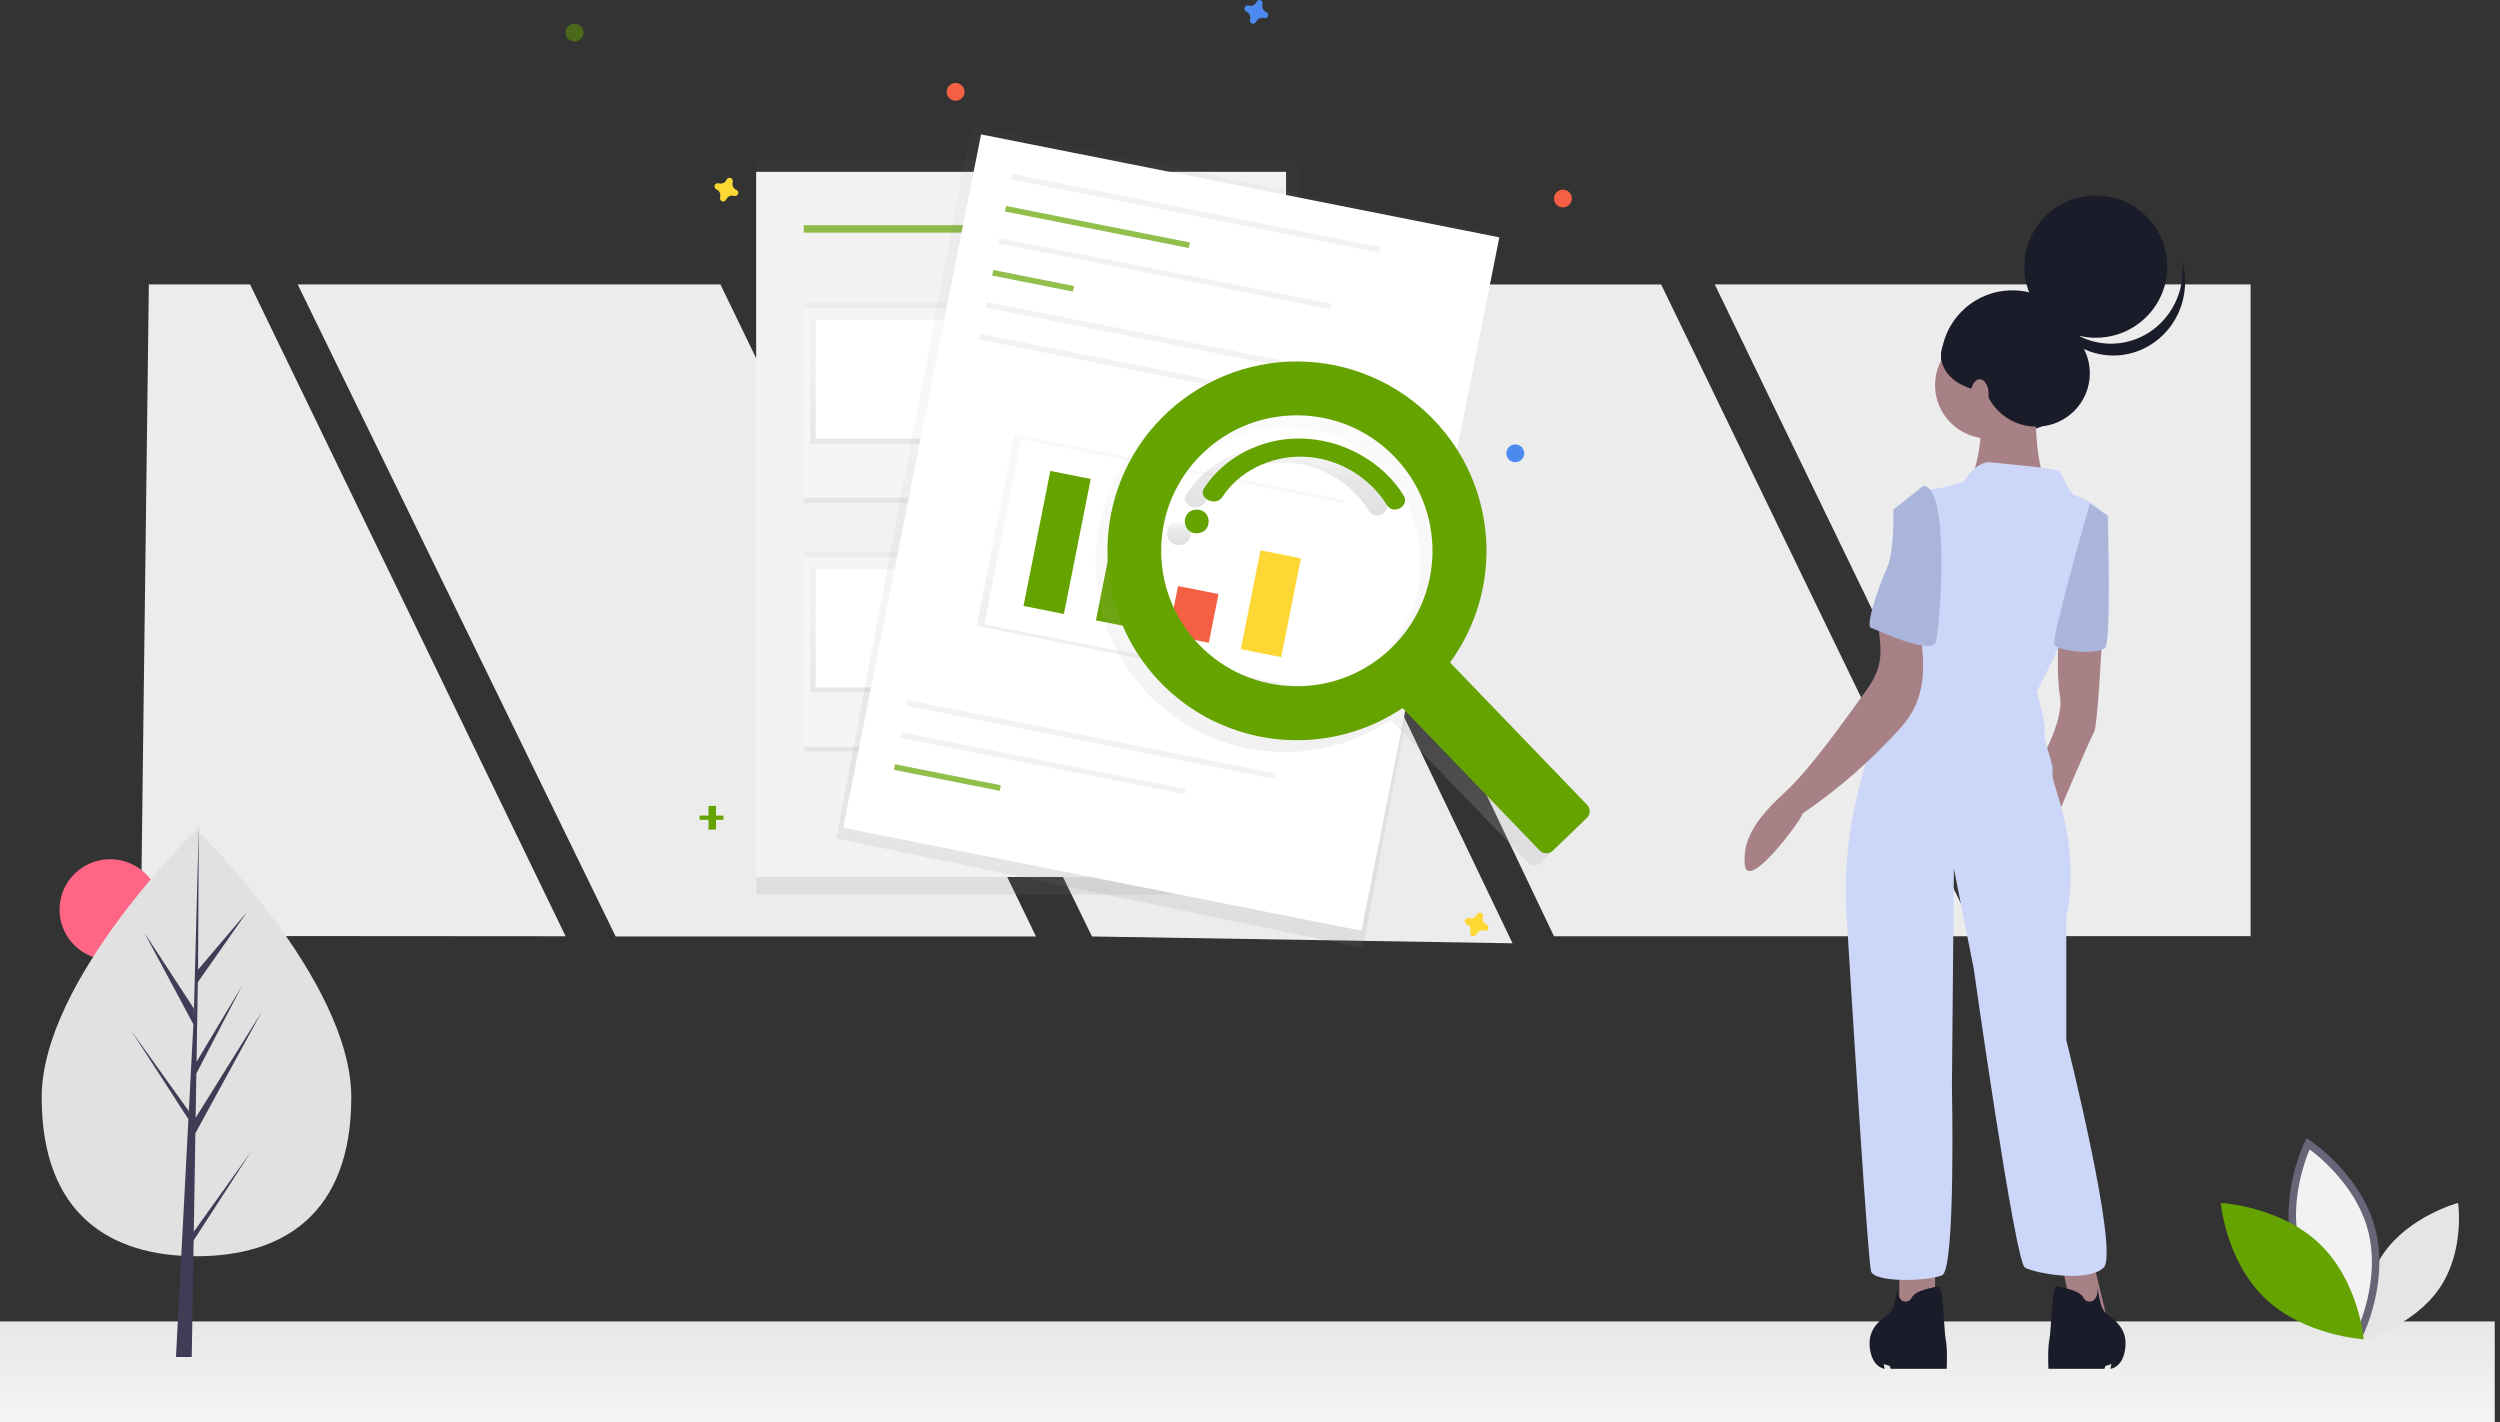 <svg width="334" height="190" viewBox="0 0 334 190" fill="none" xmlns="http://www.w3.org/2000/svg">
<rect x="0" y="0" width="334" height="190" fill="#333333" stroke="none"/>
<path fill-rule="evenodd" clip-rule="evenodd" d="M0 176.542H333.295V189.999H0V176.542Z" fill="url(#paint0_linear)"/>
<path fill-rule="evenodd" clip-rule="evenodd" d="M82.252 125.112H138.409L96.249 37.999H39.773L82.252 125.112ZM145.888 125.112L202.076 126.025L159.886 37.999H103.409L145.888 125.112ZM18.801 125.042L75.568 125.083L33.408 37.999H19.886L18.801 125.042ZM229.091 37.999L271.235 125.07H300.681V37.999H229.091ZM207.613 125.083H264.091L221.931 38.008H166.061L207.613 125.083Z" fill="#ECECEC"/>
<path fill-rule="evenodd" clip-rule="evenodd" d="M318.418 167.492C314.968 172.52 315.914 178.915 315.914 178.915C315.914 178.915 322.451 177.158 325.9 172.13C329.349 167.102 328.404 160.707 328.404 160.707C328.404 160.707 321.867 162.464 318.418 167.492Z" fill="#E5E5E5"/>
<path fill-rule="evenodd" clip-rule="evenodd" d="M306.826 166.796C308.736 173.791 315.275 178.124 315.275 178.124C315.275 178.124 318.719 171.114 316.809 164.119C314.9 157.123 308.361 152.792 308.361 152.792C308.361 152.792 304.917 159.801 306.826 166.796Z" fill="#F2F2F2" stroke="#676578"/>
<path fill-rule="evenodd" clip-rule="evenodd" d="M309.879 166.16C315.151 171.187 315.795 178.917 315.795 178.917C315.795 178.917 307.892 178.494 302.62 173.466C297.348 168.438 296.704 160.708 296.704 160.708C296.704 160.708 304.608 161.131 309.879 166.159V166.16Z" fill="#65A300"/>
<path d="M14.716 128.25C18.45 128.25 21.477 125.237 21.477 121.521C21.477 117.804 18.45 114.792 14.716 114.792C10.982 114.792 7.955 117.804 7.955 121.521C7.955 125.237 10.982 128.25 14.716 128.25Z" fill="#FF6584"/>
<path fill-rule="evenodd" clip-rule="evenodd" d="M46.932 146.597C46.932 162.337 37.672 167.833 26.25 167.833C14.828 167.833 5.568 162.337 5.568 146.597C5.568 130.857 26.25 110.833 26.25 110.833C26.25 110.833 46.932 130.857 46.932 146.597V146.597Z" fill="#E1E1E1"/>
<path fill-rule="evenodd" clip-rule="evenodd" d="M25.889 164.553L26.103 151.4L35 135.127L26.137 149.337L26.233 143.422L32.364 131.649L26.258 141.857L26.431 131.22L32.997 121.847L26.458 129.547L26.566 110.042L25.887 135.863L25.943 134.798L19.268 124.582L25.836 136.842L25.214 148.722L25.196 148.407L17.5 137.657L25.172 149.521L25.095 151.007L25.081 151.029L25.087 151.151L23.509 181.292H25.617L25.87 165.724L33.524 153.888L25.889 164.553Z" fill="#3F3D56"/>
<path d="M268.863 57.791C274.134 57.791 278.408 53.538 278.408 48.291C278.408 43.045 274.134 38.791 268.863 38.791C263.591 38.791 259.318 43.045 259.318 48.291C259.318 53.538 263.591 57.791 268.863 57.791Z" fill="#1B1C29"/>
<path fill-rule="evenodd" clip-rule="evenodd" d="M279.735 168.858L281.591 176.542H277.083L275.227 167.833L279.735 168.858ZM258.523 168.625V176.014L253.75 176.542V168.625H258.523ZM280.795 85.763C280.795 85.763 280.265 97.111 279.735 97.903C279.205 98.694 274.432 110.042 274.432 110.042L272.045 102.652C272.045 102.652 275.757 96.582 275.227 93.151C274.697 89.722 275.031 85.499 275.031 85.499L280.795 85.763V85.763Z" fill="#A78185"/>
<path d="M265.682 58.583C269.636 58.583 272.841 55.392 272.841 51.458C272.841 47.523 269.636 44.333 265.682 44.333C261.728 44.333 258.523 47.523 258.523 51.458C258.523 55.392 261.728 58.583 265.682 58.583Z" fill="#A78185"/>
<path fill-rule="evenodd" clip-rule="evenodd" d="M271.932 52.249C271.932 52.249 271.678 62.599 273.456 64.153C275.234 65.704 263.296 64.41 263.296 64.41C263.296 64.41 265.836 57.166 263.803 55.614C261.771 54.06 271.932 52.249 271.932 52.249Z" fill="#A78185"/>
<path fill-rule="evenodd" clip-rule="evenodd" d="M262.358 64.365C262.358 64.365 263.938 61.507 266.045 61.767C268.153 62.026 275.001 62.547 275.265 63.066C275.528 63.586 276.318 65.403 276.845 65.924C277.371 66.444 281.322 67.224 281.585 70.341C281.849 73.46 272.103 92.427 272.103 92.427C272.103 92.427 273.42 96.844 273.157 97.885C272.894 98.924 274.474 102.041 274.211 103.34C273.947 104.64 278.161 112.435 276.054 122.568V138.938C276.054 138.938 283.166 167.261 281.059 169.34C278.952 171.419 271.84 170.12 270.523 169.34C269.206 168.56 263.675 129.324 263.675 129.324L261.041 116.072L260.778 145.175C260.778 145.175 261.304 169.6 259.461 170.379C257.617 171.159 250.505 171.419 249.979 169.859C249.568 168.644 247.555 136.291 246.689 122.109C246.389 117.214 246.779 112.302 247.849 107.513C248.945 102.608 250.536 96.846 252.349 94.507C255.773 90.088 257.88 76.056 257.88 76.056L253.403 68.002C253.403 68.002 256.037 65.403 257.617 65.403C259.197 65.403 262.358 64.365 262.358 64.365V64.365Z" fill="#CCD6F8"/>
<path fill-rule="evenodd" clip-rule="evenodd" d="M279.204 67.291L281.591 68.874C281.591 68.874 282.082 85.49 281.277 86.513C280.472 87.537 274.876 87.037 274.454 86.135C274.033 85.234 279.204 67.291 279.204 67.291V67.291Z" fill="#AAB5DC"/>
<path fill-rule="evenodd" clip-rule="evenodd" d="M256.354 82.998C257.109 88.285 257.77 92.993 253.91 97.251C250.036 101.557 245.662 105.384 240.879 108.65C240.406 109.916 233.456 119.214 233.103 115.506C232.749 111.796 235.15 108.889 238.563 105.752C241.974 102.615 246.748 95.809 249.441 92.076C252.134 88.341 251.026 86.013 250.932 82.892C250.838 79.773 255.295 83.034 256.354 82.998V82.998Z" fill="#A78185"/>
<path fill-rule="evenodd" clip-rule="evenodd" d="M253.535 171.792C253.535 171.792 253.268 174.632 252.467 175.393C251.665 176.154 249.528 177.168 249.795 179.957C250.063 182.747 251.799 182.874 251.799 182.874L251.665 182.24L252.467 182.494L252.6 182.874H260.08C260.08 182.874 260.214 180.211 259.946 178.943C259.679 177.675 259.679 171.588 258.878 171.842C258.077 172.095 255.94 172.349 255.405 173.363C254.871 174.378 253.268 174.024 253.535 171.792V171.792ZM280.214 171.792C280.214 171.792 280.481 174.632 281.283 175.393C282.084 176.154 284.221 177.168 283.954 179.957C283.687 182.747 281.951 182.874 281.951 182.874L282.084 182.24L281.283 182.494L281.149 182.874H273.669C273.669 182.874 273.536 180.211 273.803 178.943C274.07 177.675 274.07 171.588 274.872 171.842C275.673 172.095 277.81 172.349 278.344 173.363C278.879 174.378 280.481 174.024 280.214 171.792V171.792Z" fill="#1B1C29"/>
<path fill-rule="evenodd" clip-rule="evenodd" d="M256.932 64.916L252.954 68.082C252.954 68.082 253.124 73.671 252.07 75.968C251.017 78.263 249.174 83.623 249.964 83.877C250.754 84.132 258.127 87.706 258.654 85.663C259.18 83.623 260.618 64.916 256.932 64.916V64.916Z" fill="#AAB5DC"/>
<path d="M280 45.124C285.271 45.124 289.545 40.871 289.545 35.624C289.545 30.378 285.271 26.125 280 26.125C274.728 26.125 270.455 30.378 270.455 35.624C270.455 40.871 274.728 45.124 280 45.124Z" fill="#1B1C29"/>
<path fill-rule="evenodd" clip-rule="evenodd" d="M287.638 44.048C286.409 44.968 284.973 45.571 283.456 45.805C281.94 46.04 280.389 45.898 278.94 45.392C276 44.364 273.727 41.934 272.84 38.873C273.291 42.559 275.718 45.67 279.119 46.923C282.519 48.175 286.315 47.353 288.938 44.8C291.56 42.246 292.564 38.392 291.533 34.833C291.97 38.406 290.477 41.94 287.638 44.048Z" fill="#1B1C29"/>
<path d="M272.045 56.999C275.999 56.999 279.204 53.809 279.204 49.874C279.204 45.94 275.999 42.749 272.045 42.749C268.091 42.749 264.886 45.94 264.886 49.874C264.886 53.809 268.091 56.999 272.045 56.999Z" fill="#1B1C29"/>
<path d="M265.682 52.249C269.197 52.249 272.046 50.123 272.046 47.499C272.046 44.876 269.197 42.749 265.682 42.749C262.167 42.749 259.318 44.876 259.318 47.499C259.318 50.123 262.167 52.249 265.682 52.249Z" fill="#1B1C29"/>
<path d="M264.488 54.624C265.147 54.624 265.681 53.739 265.681 52.645C265.681 51.553 265.147 50.666 264.488 50.666C263.829 50.666 263.295 51.553 263.295 52.645C263.295 53.739 263.829 54.624 264.488 54.624Z" fill="#A78185"/>
<path opacity="0.5" fill-rule="evenodd" clip-rule="evenodd" d="M101.047 21.409H173.343V119.511H101.047V21.409Z" fill="url(#paint1_linear)"/>
<path fill-rule="evenodd" clip-rule="evenodd" d="M101.023 22.957H171.818V117.166H101.023V22.957Z" fill="#F2F2F2"/>
<path fill-rule="evenodd" clip-rule="evenodd" d="M107.386 26.916H132.045V27.916H107.386V26.916Z" fill="#F2F2F3"/>
<path opacity="0.7" fill-rule="evenodd" clip-rule="evenodd" d="M107.386 30.082H132.045V31.082H107.386V30.082Z" fill="#65A300"/>
<path fill-rule="evenodd" clip-rule="evenodd" d="M134.432 26.916H159.091V27.916H134.432V26.916ZM139.204 48.291H163.863V49.291H139.204V48.291ZM139.204 50.666H163.863V51.666H139.204V50.666ZM140 52.249H164.659V53.249H140V52.249ZM139.204 82.332H163.863V83.332H139.204V82.332ZM139.204 83.916H163.863V84.916H139.204V83.916ZM140 85.499H164.659V86.499H140V85.499Z" fill="#F2F2F3"/>
<path opacity="0.5" fill-rule="evenodd" clip-rule="evenodd" d="M107.391 40.401H133.611V67.178H107.391V40.401Z" fill="url(#paint2_linear)"/>
<path fill-rule="evenodd" clip-rule="evenodd" d="M107.386 41.166H132.841V66.499H107.386V41.166Z" fill="#F5F5F5"/>
<path opacity="0.5" fill-rule="evenodd" clip-rule="evenodd" d="M108.27 42.752H131.939V59.282H108.27V42.752Z" fill="url(#paint3_linear)"/>
<path fill-rule="evenodd" clip-rule="evenodd" d="M108.977 42.749H132.045V58.583H108.977V42.749Z" fill="white"/>
<mask id="mask0" mask-type="alpha" maskUnits="userSpaceOnUse" x="137" y="52" width="25" height="17">
<path d="M137.702 52.365H161.366V68.025H137.702V52.365Z" fill="white"/>
</mask>
<g mask="url(#mask0)">
<g opacity="0.4">
<g opacity="0.4">
<path opacity="0.4" fill-rule="evenodd" clip-rule="evenodd" d="M106.236 57.68L112.196 48.622L114.694 52.584L120.076 47.113L124.689 52.583L128.724 44.471L139.102 60.697L105.468 59.565L106.236 57.68Z" fill="#65A300"/>
</g>
</g>
</g>
<path opacity="0.5" fill-rule="evenodd" clip-rule="evenodd" d="M107.391 73.769H133.611V100.382H107.391V73.769Z" fill="url(#paint4_linear)"/>
<path fill-rule="evenodd" clip-rule="evenodd" d="M107.386 74.416H132.841V99.749H107.386V74.416Z" fill="#F5F5F5"/>
<path opacity="0.5" fill-rule="evenodd" clip-rule="evenodd" d="M108.27 76.117H131.939V92.486H108.27V76.117Z" fill="url(#paint5_linear)"/>
<path fill-rule="evenodd" clip-rule="evenodd" d="M108.977 75.999H132.045V91.832H108.977V75.999Z" fill="white"/>
<mask id="mask1" mask-type="alpha" maskUnits="userSpaceOnUse" x="137" y="86" width="25" height="17">
<path d="M137.702 86.359H161.366V102.019H137.702V86.359Z" fill="white"/>
</mask>
<g mask="url(#mask1)">
<g opacity="0.4">
<g opacity="0.4">
<path opacity="0.4" fill-rule="evenodd" clip-rule="evenodd" d="M106.236 91.671L112.196 82.615L114.694 86.579L120.076 81.106L124.689 86.579L128.724 78.465L139.102 94.691L105.468 93.559L106.236 91.671Z" fill="#BDBDBD"/>
</g>
</g>
</g>
<path opacity="0.5" fill-rule="evenodd" clip-rule="evenodd" d="M111.724 112.012L129.782 16.696L200.139 31.331L182.079 126.649L111.724 112.012Z" fill="url(#paint6_linear)"/>
<path fill-rule="evenodd" clip-rule="evenodd" d="M112.651 110.592L131.071 17.959L200.309 31.71L181.889 124.343L112.651 110.592Z" fill="white"/>
<path fill-rule="evenodd" clip-rule="evenodd" d="M135.254 23.235L184.391 32.993L184.243 33.737L135.106 23.977L135.254 23.235ZM121.273 93.547L170.41 103.306L170.262 104.05L121.125 94.29L121.273 93.547ZM120.421 97.823L158.391 105.365L158.242 106.108L120.272 98.569L120.421 97.823Z" fill="#F2F2F3"/>
<path opacity="0.7" fill-rule="evenodd" clip-rule="evenodd" d="M119.57 102.104L133.715 104.914L133.567 105.657L119.422 102.847L119.57 102.104ZM134.402 27.514L158.97 32.394L158.822 33.137L134.254 28.256L134.402 27.514Z" fill="#65A300"/>
<path fill-rule="evenodd" clip-rule="evenodd" d="M133.553 31.791L177.85 40.589L177.702 41.333L133.405 32.535L133.553 31.791Z" fill="#F2F2F3"/>
<path opacity="0.7" fill-rule="evenodd" clip-rule="evenodd" d="M132.702 36.07L143.496 38.215L143.348 38.958L132.554 36.814L132.702 36.07Z" fill="#65A300"/>
<path fill-rule="evenodd" clip-rule="evenodd" d="M131.852 40.349L180.989 50.108L180.841 50.852L131.704 41.092L131.852 40.349Z" fill="#F2F2F3"/>
<path opacity="0.5" fill-rule="evenodd" clip-rule="evenodd" d="M130.473 83.631L135.547 58.044L179.682 66.819L174.609 92.405L130.473 83.631Z" fill="url(#paint7_linear)"/>
<path fill-rule="evenodd" clip-rule="evenodd" d="M136.431 58.66L179.984 67.311L175.064 92.05L131.512 83.4L136.431 58.66Z" fill="white"/>
<path fill-rule="evenodd" clip-rule="evenodd" d="M131.001 44.629L180.138 54.388L179.99 55.13L130.853 45.371L131.001 44.629Z" fill="#F2F2F3"/>
<path fill-rule="evenodd" clip-rule="evenodd" d="M140.326 62.915L145.724 63.986L142.138 82.029L136.74 80.958L140.326 62.915Z" fill="#65A300"/>
<path fill-rule="evenodd" clip-rule="evenodd" d="M148.821 70.79L154.219 71.862L151.815 83.953L146.417 82.88L148.821 70.79Z" fill="#65A300"/>
<path fill-rule="evenodd" clip-rule="evenodd" d="M157.391 78.293L162.789 79.365L161.494 85.874L156.096 84.802L157.391 78.293Z" fill="#F55F44"/>
<path fill-rule="evenodd" clip-rule="evenodd" d="M168.401 73.519L173.799 74.591L171.173 87.798L165.775 86.726L168.401 73.519Z" fill="#FDD835"/>
<path d="M189.934 57.639C187.59 55.206 184.784 53.266 181.679 51.933C178.575 50.6 175.236 49.9 171.857 49.876C168.479 49.85 165.129 50.499 162.006 51.786C158.882 53.072 156.046 54.97 153.666 57.367C144.075 67.022 143.912 82.742 153.293 92.6C161.803 101.543 175.531 103.055 185.789 96.18L204.108 115.204C204.58 115.694 205.361 115.71 205.852 115.239L210.417 110.856C210.534 110.745 210.627 110.611 210.692 110.462C210.757 110.314 210.792 110.155 210.795 109.993C210.798 109.831 210.77 109.671 210.711 109.52C210.652 109.369 210.563 109.232 210.451 109.115L192.137 90.093C199.385 80.174 198.457 66.492 189.934 57.641V57.639ZM184.228 88.228C177.012 95.154 165.538 94.928 158.601 87.724C151.663 80.519 151.888 69.062 159.104 62.136C166.32 55.209 177.794 55.434 184.732 62.638C188.064 66.097 189.883 70.737 189.789 75.537C189.742 77.914 189.227 80.259 188.273 82.436C187.319 84.614 185.945 86.582 184.229 88.228H184.228Z" fill="url(#paint8_linear)"/>
<path fill-rule="evenodd" clip-rule="evenodd" d="M157.499 69.666C155.381 69.666 155.377 72.832 157.499 72.832C159.621 72.832 159.621 69.666 157.499 69.666Z" fill="url(#paint9_linear)"/>
<path fill-rule="evenodd" clip-rule="evenodd" d="M171.478 59.379C166.047 59.258 161.104 61.956 158.476 66.032C157.618 67.362 160.053 68.537 160.906 67.213C163.082 63.84 167.216 61.697 171.689 61.809C176.376 61.925 180.641 64.582 182.899 68.267C183.756 69.665 186.001 68.395 185.153 67.004C182.407 62.541 177.089 59.511 171.479 59.379H171.478Z" fill="url(#paint10_linear)"/>
<path d="M191.526 56.056C189.182 53.623 186.376 51.683 183.271 50.35C180.167 49.016 176.828 48.316 173.449 48.291C170.071 48.266 166.721 48.915 163.597 50.202C160.473 51.489 157.637 53.387 155.257 55.785C145.665 65.439 145.503 81.159 154.884 91.016C163.394 99.96 177.124 101.472 187.381 94.597L205.699 113.622C206.171 114.112 206.952 114.128 207.443 113.656L212.008 109.274C212.125 109.162 212.219 109.028 212.284 108.879C212.349 108.731 212.384 108.571 212.387 108.41C212.39 108.248 212.361 108.087 212.302 107.936C212.243 107.786 212.155 107.648 212.042 107.532L193.722 88.507C200.972 78.591 200.046 64.909 191.526 56.057V56.056ZM185.82 86.632C178.604 93.558 167.13 93.332 160.192 86.127C153.254 78.922 153.48 67.466 160.696 60.538C167.912 53.611 179.386 53.837 186.324 61.041C189.656 64.501 191.475 69.141 191.381 73.942C191.334 76.318 190.819 78.663 189.865 80.84C188.911 83.018 187.537 84.986 185.821 86.632H185.82Z" fill="#65A300"/>
<path fill-rule="evenodd" clip-rule="evenodd" d="M159.886 68.082C157.766 68.082 157.763 71.249 159.886 71.249C162.008 71.249 162.008 68.082 159.886 68.082ZM173.865 58.587C168.433 58.467 163.49 61.164 160.862 65.24C160.004 66.57 162.439 67.746 163.292 66.421C165.468 63.048 169.603 60.906 174.076 61.017C178.763 61.133 183.028 63.789 185.286 67.477C186.142 68.874 188.387 67.603 187.539 66.213C184.789 61.736 179.477 58.706 173.865 58.587V58.587Z" fill="#65A300"/>
<path fill-rule="evenodd" clip-rule="evenodd" d="M94.659 107.667H95.659V110.834H94.659V107.667Z" fill="#65A300"/>
<path fill-rule="evenodd" clip-rule="evenodd" d="M96.648 108.966V109.534H93.466V108.966H96.648Z" fill="#65A300"/>
<path fill-rule="evenodd" clip-rule="evenodd" d="M169.161 1.606C168.966 1.521 168.809 1.368 168.72 1.175C168.631 0.982 168.616 0.763 168.678 0.56C168.71 0.454 168.701 0.339 168.652 0.24C168.602 0.141 168.517 0.065 168.413 0.027C168.309 -0.011 168.195 -0.009 168.093 0.034C167.992 0.078 167.91 0.158 167.865 0.259C167.779 0.453 167.625 0.61 167.432 0.699C167.238 0.788 167.019 0.803 166.815 0.741C166.708 0.707 166.593 0.716 166.493 0.766C166.393 0.815 166.315 0.902 166.277 1.007C166.238 1.111 166.242 1.227 166.286 1.329C166.331 1.432 166.414 1.513 166.517 1.556C166.712 1.64 166.87 1.793 166.959 1.986C167.048 2.179 167.063 2.398 167.001 2.602C166.967 2.709 166.976 2.825 167.026 2.925C167.076 3.026 167.163 3.103 167.269 3.141C167.375 3.179 167.491 3.175 167.593 3.129C167.696 3.084 167.777 3.001 167.82 2.898C167.906 2.703 168.06 2.546 168.254 2.458C168.447 2.369 168.667 2.354 168.87 2.417C168.976 2.449 169.091 2.44 169.19 2.391C169.289 2.342 169.366 2.256 169.405 2.153C169.438 2.065 169.441 1.969 169.414 1.879C169.388 1.789 169.332 1.71 169.257 1.655C169.228 1.634 169.196 1.618 169.162 1.606H169.161Z" fill="#4D8AF0"/>
<path fill-rule="evenodd" clip-rule="evenodd" d="M98.375 25.36C98.179 25.275 98.021 25.122 97.931 24.928C97.842 24.734 97.827 24.515 97.889 24.311C97.921 24.204 97.911 24.09 97.862 23.991C97.812 23.892 97.727 23.815 97.623 23.776C97.519 23.738 97.404 23.741 97.302 23.785C97.2 23.828 97.118 23.908 97.073 24.009C96.987 24.205 96.832 24.363 96.637 24.452C96.443 24.541 96.222 24.555 96.018 24.492C95.912 24.46 95.797 24.469 95.697 24.519C95.597 24.568 95.52 24.653 95.481 24.758C95.442 24.862 95.445 24.976 95.489 25.078C95.533 25.18 95.614 25.262 95.716 25.305C95.912 25.39 96.07 25.544 96.159 25.738C96.249 25.931 96.264 26.151 96.201 26.355C96.169 26.462 96.179 26.576 96.228 26.675C96.278 26.774 96.363 26.851 96.467 26.89C96.571 26.927 96.686 26.924 96.788 26.881C96.89 26.838 96.972 26.758 97.017 26.657C97.103 26.46 97.258 26.303 97.452 26.214C97.647 26.125 97.867 26.11 98.072 26.172C98.178 26.205 98.293 26.196 98.393 26.146C98.493 26.097 98.57 26.012 98.609 25.907C98.647 25.804 98.644 25.689 98.601 25.587C98.557 25.486 98.477 25.404 98.375 25.36V25.36ZM198.602 123.526C198.406 123.442 198.248 123.288 198.159 123.095C198.069 122.901 198.055 122.681 198.117 122.477C198.149 122.371 198.139 122.257 198.09 122.158C198.041 122.058 197.955 121.982 197.851 121.943C197.747 121.905 197.632 121.908 197.53 121.951C197.427 121.995 197.345 122.075 197.3 122.176C197.214 122.372 197.059 122.529 196.865 122.618C196.671 122.707 196.45 122.722 196.246 122.66C196.14 122.627 196.025 122.636 195.925 122.686C195.825 122.735 195.748 122.82 195.709 122.924C195.67 123.028 195.673 123.143 195.717 123.245C195.76 123.347 195.841 123.428 195.943 123.472C196.139 123.557 196.297 123.71 196.387 123.904C196.476 124.098 196.491 124.317 196.429 124.521C196.397 124.628 196.407 124.742 196.456 124.841C196.505 124.941 196.591 125.017 196.695 125.055C196.799 125.093 196.914 125.091 197.016 125.047C197.118 125.004 197.2 124.924 197.245 124.822C197.331 124.627 197.486 124.47 197.68 124.381C197.874 124.292 198.095 124.277 198.299 124.339C198.405 124.372 198.52 124.363 198.62 124.313C198.72 124.264 198.797 124.179 198.836 124.074C198.875 123.971 198.872 123.856 198.828 123.754C198.785 123.652 198.704 123.571 198.602 123.526V123.526Z" fill="#FDD835"/>
<path d="M127.67 13.459C128.329 13.459 128.863 12.927 128.863 12.271C128.863 11.614 128.329 11.082 127.67 11.082C127.011 11.082 126.477 11.614 126.477 12.271C126.477 12.927 127.011 13.459 127.67 13.459Z" fill="#F55F44"/>
<path d="M208.807 27.709C209.466 27.709 210 27.177 210 26.52C210 25.864 209.466 25.332 208.807 25.332C208.148 25.332 207.614 25.864 207.614 26.52C207.614 27.177 208.148 27.709 208.807 27.709Z" fill="#F55F44"/>
<path d="M202.443 61.751C203.102 61.751 203.636 61.219 203.636 60.562C203.636 59.906 203.102 59.374 202.443 59.374C201.784 59.374 201.25 59.906 201.25 60.562C201.25 61.219 201.784 61.751 202.443 61.751Z" fill="#4D8AF0"/>
<path opacity="0.5" d="M76.761 5.542C77.42 5.542 77.954 5.01 77.954 4.354C77.954 3.697 77.42 3.166 76.761 3.166C76.102 3.166 75.568 3.697 75.568 4.354C75.568 5.01 76.102 5.542 76.761 5.542Z" fill="#65A300"/>
<defs>
<linearGradient id="paint0_linear" x1="166.647" y1="176.542" x2="166.647" y2="189.999" gradientUnits="userSpaceOnUse">
<stop stop-color="#E7E7E7"/>
<stop offset="1" stop-color="#F5F5F5"/>
</linearGradient>
<linearGradient id="paint1_linear" x1="137.195" y1="119.511" x2="137.195" y2="21.409" gradientUnits="userSpaceOnUse">
<stop stop-color="#808080" stop-opacity="0.25"/>
<stop offset="0.54" stop-color="#808080" stop-opacity="0.12"/>
<stop offset="1" stop-color="#808080" stop-opacity="0.1"/>
</linearGradient>
<linearGradient id="paint2_linear" x1="120.501" y1="67.178" x2="120.501" y2="40.401" gradientUnits="userSpaceOnUse">
<stop stop-color="#808080" stop-opacity="0.25"/>
<stop offset="0.54" stop-color="#808080" stop-opacity="0.12"/>
<stop offset="1" stop-color="#808080" stop-opacity="0.1"/>
</linearGradient>
<linearGradient id="paint3_linear" x1="120.105" y1="59.282" x2="120.105" y2="42.752" gradientUnits="userSpaceOnUse">
<stop stop-color="#808080" stop-opacity="0.25"/>
<stop offset="0.54" stop-color="#808080" stop-opacity="0.12"/>
<stop offset="1" stop-color="#808080" stop-opacity="0.1"/>
</linearGradient>
<linearGradient id="paint4_linear" x1="120.501" y1="100.382" x2="120.501" y2="73.769" gradientUnits="userSpaceOnUse">
<stop stop-color="#808080" stop-opacity="0.25"/>
<stop offset="0.54" stop-color="#808080" stop-opacity="0.12"/>
<stop offset="1" stop-color="#808080" stop-opacity="0.1"/>
</linearGradient>
<linearGradient id="paint5_linear" x1="120.105" y1="92.486" x2="120.105" y2="76.117" gradientUnits="userSpaceOnUse">
<stop stop-color="#808080" stop-opacity="0.25"/>
<stop offset="0.54" stop-color="#808080" stop-opacity="0.12"/>
<stop offset="1" stop-color="#808080" stop-opacity="0.1"/>
</linearGradient>
<linearGradient id="paint6_linear" x1="146.414" y1="119.561" x2="165.448" y2="23.784" gradientUnits="userSpaceOnUse">
<stop stop-color="#808080" stop-opacity="0.25"/>
<stop offset="0.54" stop-color="#808080" stop-opacity="0.12"/>
<stop offset="1" stop-color="#808080" stop-opacity="0.1"/>
</linearGradient>
<linearGradient id="paint7_linear" x1="152.536" y1="88.017" x2="157.621" y2="62.43" gradientUnits="userSpaceOnUse">
<stop stop-color="#808080" stop-opacity="0.25"/>
<stop offset="0.54" stop-color="#808080" stop-opacity="0.12"/>
<stop offset="1" stop-color="#808080" stop-opacity="0.1"/>
</linearGradient>
<linearGradient id="paint8_linear" x1="178.58" y1="115.583" x2="178.58" y2="49.875" gradientUnits="userSpaceOnUse">
<stop stop-color="#B3B3B3" stop-opacity="0.25"/>
<stop offset="0.54" stop-color="#B3B3B3" stop-opacity="0.1"/>
<stop offset="1" stop-color="#B3B3B3" stop-opacity="0.05"/>
</linearGradient>
<linearGradient id="paint9_linear" x1="157.499" y1="72.831" x2="157.499" y2="69.666" gradientUnits="userSpaceOnUse">
<stop stop-opacity="0.12"/>
<stop offset="0.55" stop-opacity="0.09"/>
<stop offset="1" stop-opacity="0.02"/>
</linearGradient>
<linearGradient id="paint10_linear" x1="171.815" y1="68.875" x2="171.815" y2="59.375" gradientUnits="userSpaceOnUse">
<stop stop-opacity="0.12"/>
<stop offset="0.55" stop-opacity="0.09"/>
<stop offset="1" stop-opacity="0.02"/>
</linearGradient>
</defs>
</svg>

